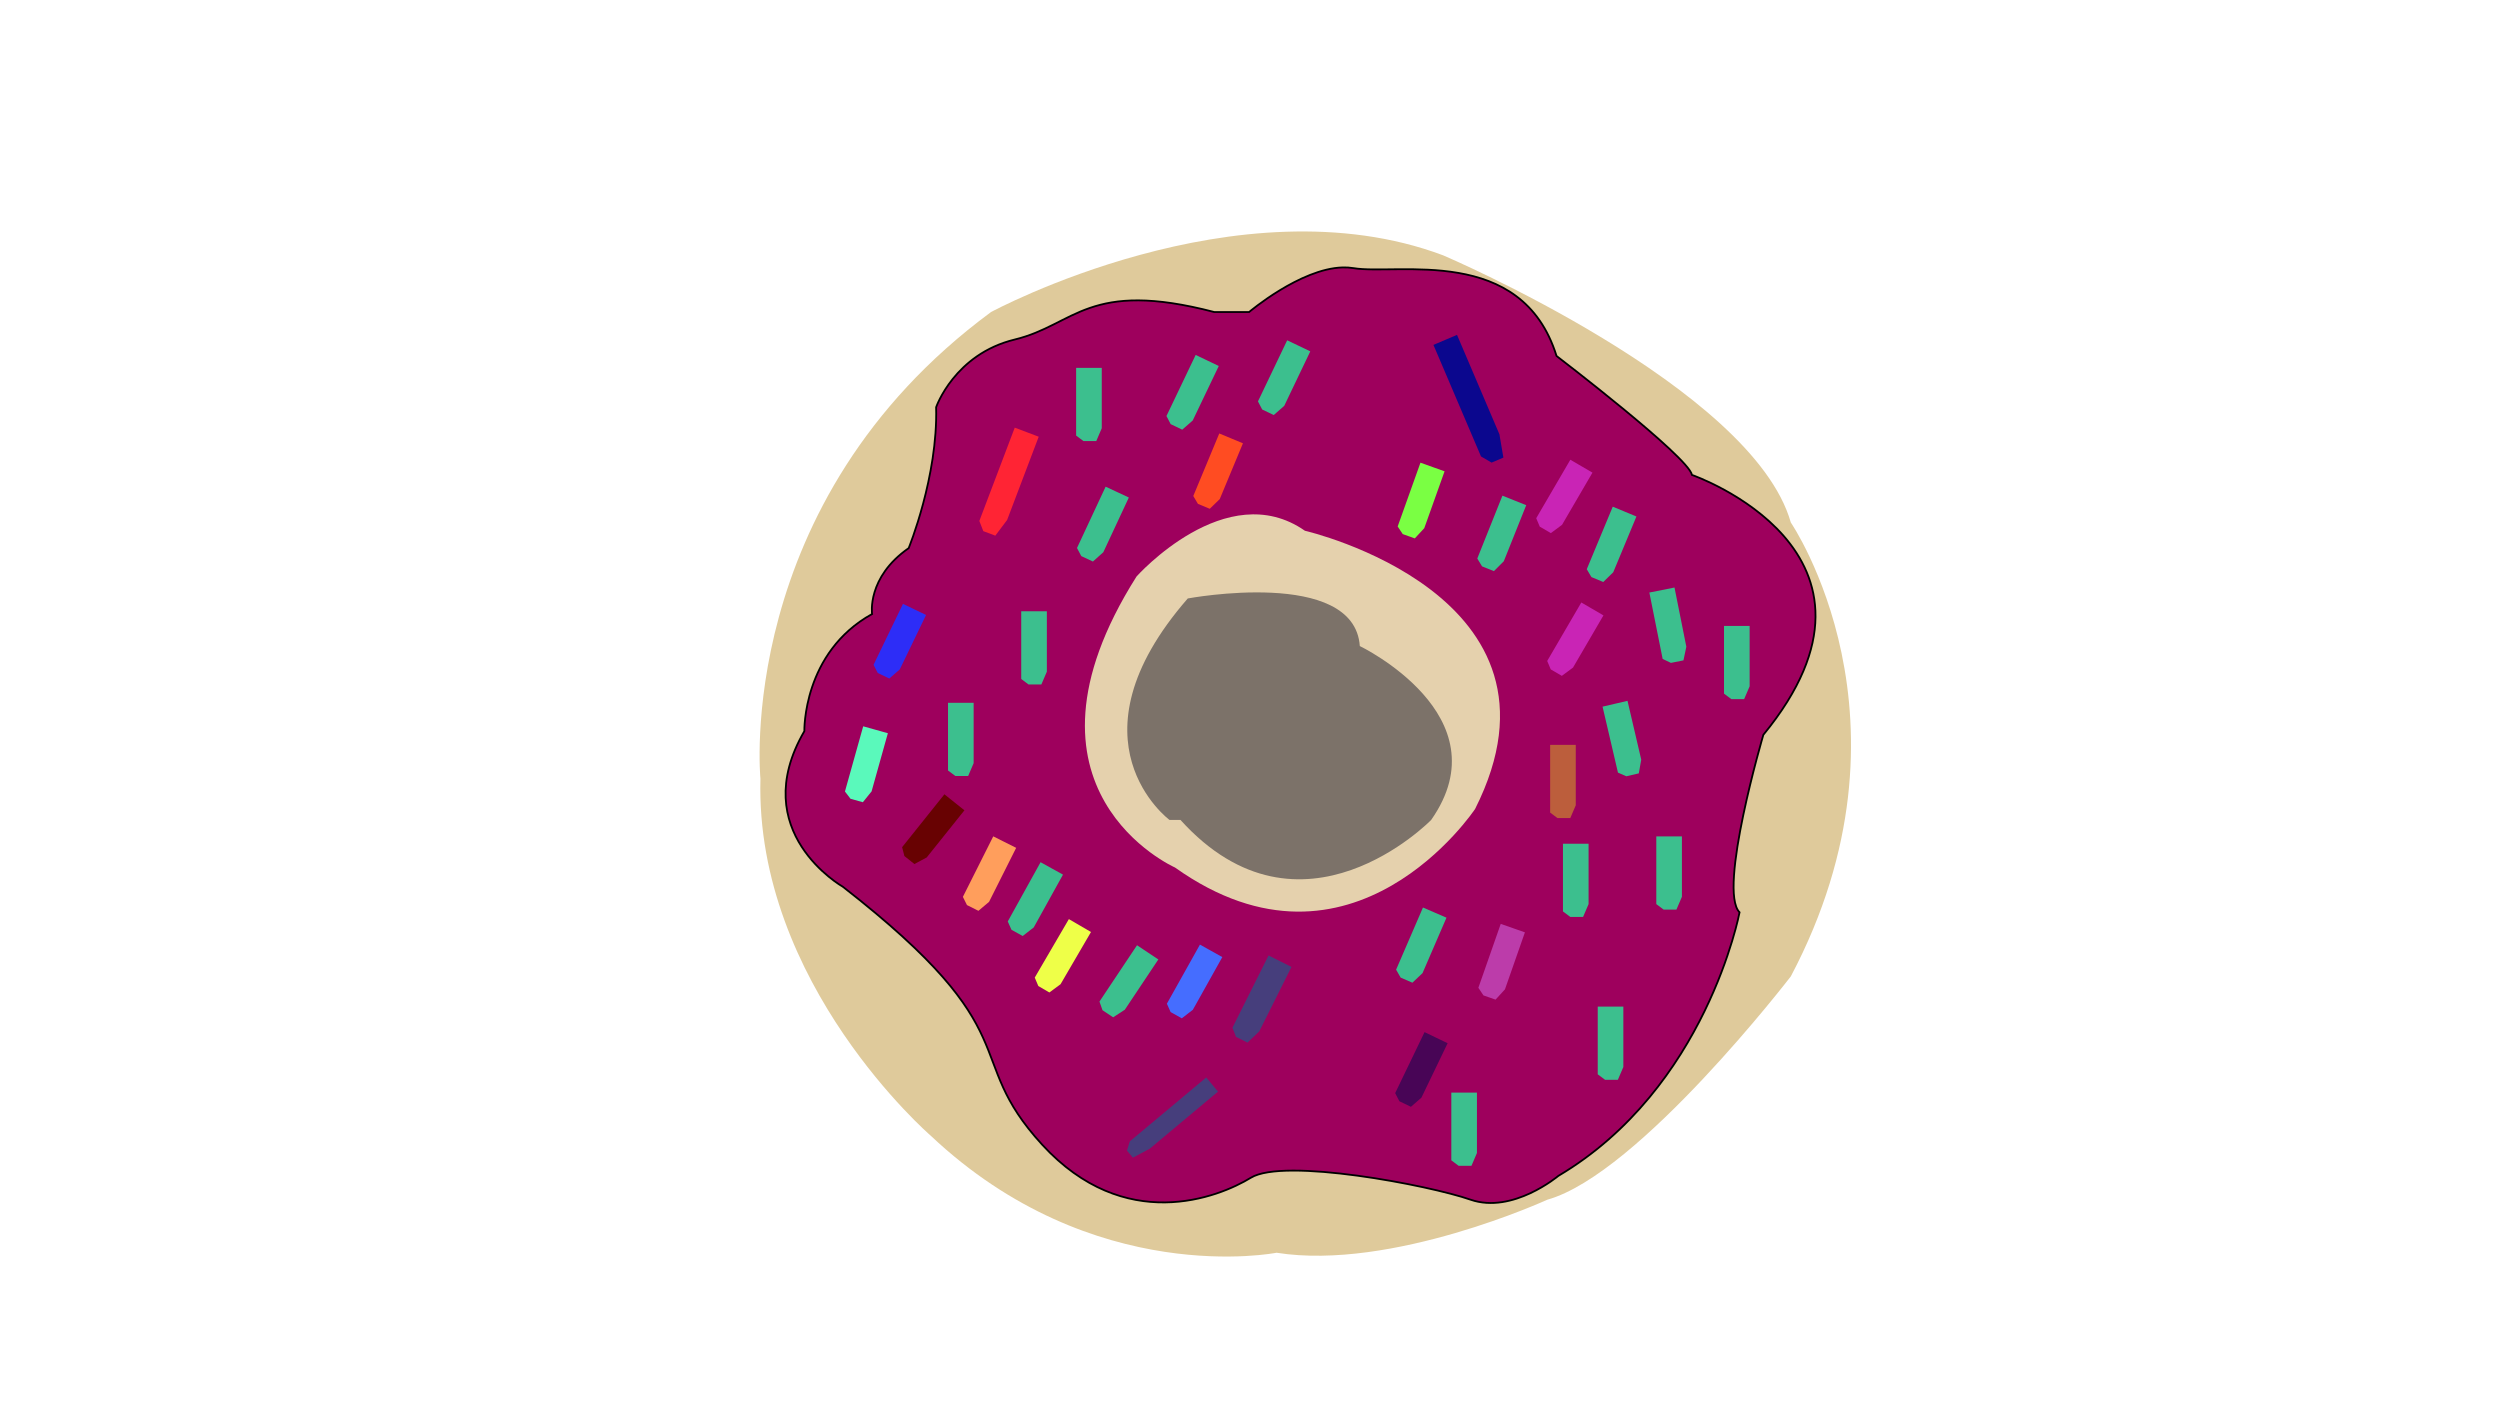 <?xml version="1.0" encoding="utf-8"?>
<!-- Generator: Adobe Illustrator 24.1.1, SVG Export Plug-In . SVG Version: 6.00 Build 0)  -->
<svg version="1.1" xmlns="http://www.w3.org/2000/svg" xmlns:xlink="http://www.w3.org/1999/xlink" x="0px" y="0px"
	 viewBox="0 0 1366 768" style="enable-background:new 0 0 1366 768;" xml:space="preserve">
<style type="text/css">
	.st0{fill:#DFCA9B;}
	.st1{fill:#9E005D;stroke:#000000;stroke-miterlimit:10;}
	.st2{fill:#E5D1AD;}
	.st3{fill:#7C7269;}
	.st4{fill:#3CBF8E;}
	.st5{fill:#FF2434;}
	.st6{fill:#FF4C22;}
	.st7{fill:#2D2DF7;}
	.st8{fill:#C924B5;}
	.st9{fill:#BC3CAA;}
	.st10{fill:#463E7C;}
	.st11{fill:#EEFF48;}
	.st12{fill:#5AF9BB;}
	.st13{fill:#480556;}
	.st14{fill:#456DFF;}
	.st15{fill:#BC5E3C;}
	.st16{fill:#7AFF43;}
	.st17{fill:#680202;}
	.st18{fill:#FF9E5C;}
	.st19{fill:#0B078E;}
</style>
<g id="Layer_1">
</g>
<g id="outer_cream">
</g>
<g id="Layer_4">
</g>
<g id="Layer_5">
</g>
<g id="Layer_6">
</g>
<g id="Layer_7">
	<path class="st0" d="M508.5,620.5c0,0-96-83-93-195c0,0-15-151,126-255c0,0,135-73,247-31c0,0,169,72,190,146c0,0,74,108,0,248
		c0,0-83,108-133,122c0,0-85,39-148,29C697.5,684.5,597.5,704.5,508.5,620.5z"/>
	<path class="st1" d="M460.5,484.5c0,0-53-30-21-85c0,0-1-43,37-64c0,0-3-20,20-36c0,0,16-39,15-77c0,0,10-29,43-37s40-33,109-15h19
		c0,0,27.94-23.71,51.1-24.38c2.01-0.06,3.98,0.06,5.9,0.38c24,4,92-13,111,48c0,0,72,55,74,65c0,0,121,42,39,142c0,0-25,85-13,97
		c0,0-18,96-99,144c0,0-25,21-48,13s-102-23-120-12s-69,31-114-18S564.5,565.5,460.5,484.5z"/>
	<path class="st2" d="M642,474c0,0-95-42-21-159c0,0,49-55,92-25c0,0,152,35,93,152C806,442,739,543,642,474z"/>
	<path class="st3" d="M639,448c0,0-58-43,10-121c0,0,91-17,94,26c0,0,79,38,39,95c0,0-71,73-137,0"/>
	<polyline class="st4" points="518,387 518,417 518,421 522,424 529,424 532,417 532,413 532,387 532,384 525,384 518,384 	"/>
	<polyline class="st4" points="558,337 558,367 558,371 562,374 569,374 572,367 572,363 572,337 572,334 565,334 558,334 	"/>
	<polyline class="st4" points="602.85,268.63 590.16,295.82 588.47,299.44 590.82,303.86 597.17,306.82 602.85,301.74 
		604.54,298.12 615.53,274.56 616.8,271.84 610.46,268.88 604.11,265.92 	"/>
	<polyline class="st5" points="552.89,237.79 537.2,279.14 535.11,284.65 537.28,290.21 543.83,292.69 550.29,284.11 552.39,278.59 
		565.98,242.76 567.55,238.62 561.01,236.14 554.46,233.66 	"/>
	<polyline class="st6" points="665.06,239.62 653.55,267.32 652.01,271.01 654.56,275.32 661.02,278 666.48,272.69 668.01,269 
		677.99,244.99 679.14,242.22 672.67,239.53 666.21,236.84 	"/>
	<polyline class="st7" points="492.09,332.65 479.04,359.66 477.31,363.27 479.6,367.71 485.91,370.75 491.65,365.75 493.39,362.15 
		504.69,338.73 506,336.03 499.69,332.99 493.39,329.95 	"/>
	<polyline class="st4" points="588,204 588,234 588,238 592,241 599,241 602,234 602,230 602,204 602,201 595,201 588,201 	"/>
	<polyline class="st4" points="819.81,273.62 808.67,301.47 807.19,305.18 809.79,309.46 816.29,312.06 821.67,306.67 
		823.16,302.96 832.81,278.82 833.93,276.03 827.43,273.43 820.93,270.83 	"/>
	<polyline class="st4" points="942,345 942,375 942,379 946,382 953,382 956,375 956,371 956,345 956,342 949,342 942,342 	"/>
	<polyline class="st8" points="856.52,253.79 841.4,279.7 839.39,283.16 841.33,287.76 847.38,291.29 853.5,286.76 855.51,283.3 
		868.61,260.84 870.12,258.25 864.08,254.72 858.03,251.2 	"/>
	<polyline class="st8" points="862.52,331.79 847.4,357.7 845.39,361.16 847.33,365.76 853.38,369.29 859.5,364.76 861.51,361.3 
		874.61,338.84 876.12,336.25 870.08,332.72 864.03,329.2 	"/>
	<polyline class="st9" points="819.01,507.64 809.1,535.96 807.78,539.73 810.56,543.89 817.17,546.2 822.31,540.58 823.63,536.81 
		832.22,512.27 833.21,509.44 826.61,507.12 820,504.81 	"/>
	<polyline class="st4" points="793,600 793,630 793,634 797,637 804,637 807,630 807,626 807,600 807,597 800,597 793,597 	"/>
	<polyline class="st10" points="691.54,525.27 675.53,557.29 673.4,561.56 675.37,566.55 681.63,569.68 688.05,563.55 
		690.19,559.28 704.06,531.53 705.66,528.33 699.4,525.2 693.14,522.07 	"/>
	<polyline class="st10" points="655.7,591.56 621.83,619.88 617.32,623.65 615.78,628.69 619,632.55 628.29,627.6 632.8,623.82 
		662.15,599.28 665.54,596.45 662.31,592.59 659.08,588.73 	"/>
	<polyline class="st11" points="582.52,504.79 567.4,530.7 565.39,534.16 567.33,538.76 573.38,542.29 579.5,537.76 581.51,534.3 
		594.61,511.84 596.12,509.25 590.08,505.72 584.03,502.2 	"/>
	<polyline class="st12" points="470.84,399.74 462.75,428.63 461.68,432.48 464.72,436.45 471.46,438.34 476.24,432.41 
		477.31,428.55 484.32,403.52 485.13,400.63 478.39,398.74 471.65,396.85 	"/>
	<polyline class="st4" points="873,553 873,583 873,587 877,590 884,590 887,583 887,579 887,553 887,550 880,550 873,550 	"/>
	<polyline class="st4" points="776.32,498.62 764.42,526.16 762.83,529.83 765.32,534.17 771.74,536.95 777.27,531.71 
		778.86,528.04 789.17,504.17 790.36,501.42 783.93,498.64 777.5,495.86 	"/>
	<polyline class="st13" points="777.07,566.65 764.05,593.68 762.32,597.28 764.62,601.72 770.93,604.76 776.67,599.75 
		778.4,596.15 789.68,572.72 790.98,570.02 784.68,566.98 778.37,563.94 	"/>
	<polyline class="st4" points="619.61,518.97 602.96,543.93 600.75,547.26 602.41,551.98 608.23,555.86 614.61,551.7 616.83,548.37 
		631.25,526.74 632.92,524.24 627.09,520.36 621.27,516.48 	"/>
	<polyline class="st4" points="567.12,473.74 552.58,499.98 550.64,503.48 552.68,508.04 558.8,511.43 564.82,506.76 566.76,503.27 
		579.36,480.52 580.82,477.9 574.7,474.51 568.57,471.11 	"/>
	<polyline class="st14" points="654.19,518.75 639.54,544.93 637.59,548.42 639.62,552.99 645.73,556.41 651.76,551.76 
		653.72,548.27 666.41,525.58 667.87,522.96 661.76,519.54 655.65,516.13 	"/>
	<polyline class="st4" points="854,464 854,494 854,498 858,501 865,501 868,494 868,490 868,464 868,461 861,461 854,461 	"/>
	<polyline class="st4" points="876.32,389.04 883.14,418.25 884.05,422.15 888.62,424.16 895.44,422.57 896.77,415.07 
		895.86,411.17 889.95,385.85 889.27,382.93 882.46,384.52 875.64,386.11 	"/>
	<polyline class="st15" points="847,410 847,440 847,444 851,447 858,447 861,440 861,436 861,410 861,407 854,407 847,407 	"/>
	<polyline class="st4" points="905,460 905,490 905,494 909,497 916,497 919,490 919,486 919,460 919,457 912,457 905,457 	"/>
	<polyline class="st4" points="880.06,279.62 868.55,307.32 867.01,311.01 869.55,315.32 876.02,318 881.47,312.69 883.01,309 
		892.99,284.99 894.14,282.22 887.68,279.53 881.21,276.85 	"/>
	<polyline class="st16" points="775.13,255.64 765.04,283.89 763.69,287.66 766.45,291.83 773.04,294.18 778.22,288.6 
		779.57,284.83 788.31,260.34 789.32,257.52 782.73,255.17 776.13,252.81 	"/>
	<polyline class="st17" points="514.15,436.35 495.41,459.78 492.91,462.9 494.16,467.74 499.63,472.12 506.35,468.52 508.84,465.4 
		525.09,445.1 526.96,442.76 521.49,438.38 516.03,434.01 	"/>
	<polyline class="st18" points="541.37,459.67 527.91,486.48 526.12,490.05 528.35,494.53 534.61,497.67 540.43,492.76 
		542.22,489.18 553.88,465.95 555.23,463.26 548.97,460.12 542.71,456.98 	"/>
	<polyline class="st4" points="702.02,188.64 689.08,215.71 687.35,219.32 689.66,223.75 695.98,226.77 701.71,221.75 
		703.43,218.14 714.65,194.68 715.94,191.98 709.63,188.96 703.31,185.94 	"/>
	<polyline class="st4" points="652.02,196.64 639.08,223.71 637.35,227.32 639.66,231.75 645.98,234.77 651.71,229.75 
		653.43,226.14 664.65,202.68 665.94,199.98 659.63,196.96 653.31,193.94 	"/>
	<polyline class="st4" points="901.8,326.7 907.69,356.12 908.47,360.04 912.98,362.2 919.84,360.83 921.41,353.37 920.63,349.45 
		915.53,323.96 914.94,321.02 908.08,322.39 901.21,323.76 	"/>
	<polyline class="st19" points="785.34,193.4 806.41,242.81 809.22,249.4 815.01,252.77 821.45,250.03 819.29,237.32 816.48,230.73 
		798.22,187.91 796.11,182.97 789.67,185.71 783.23,188.46 	"/>
</g>
</svg>
